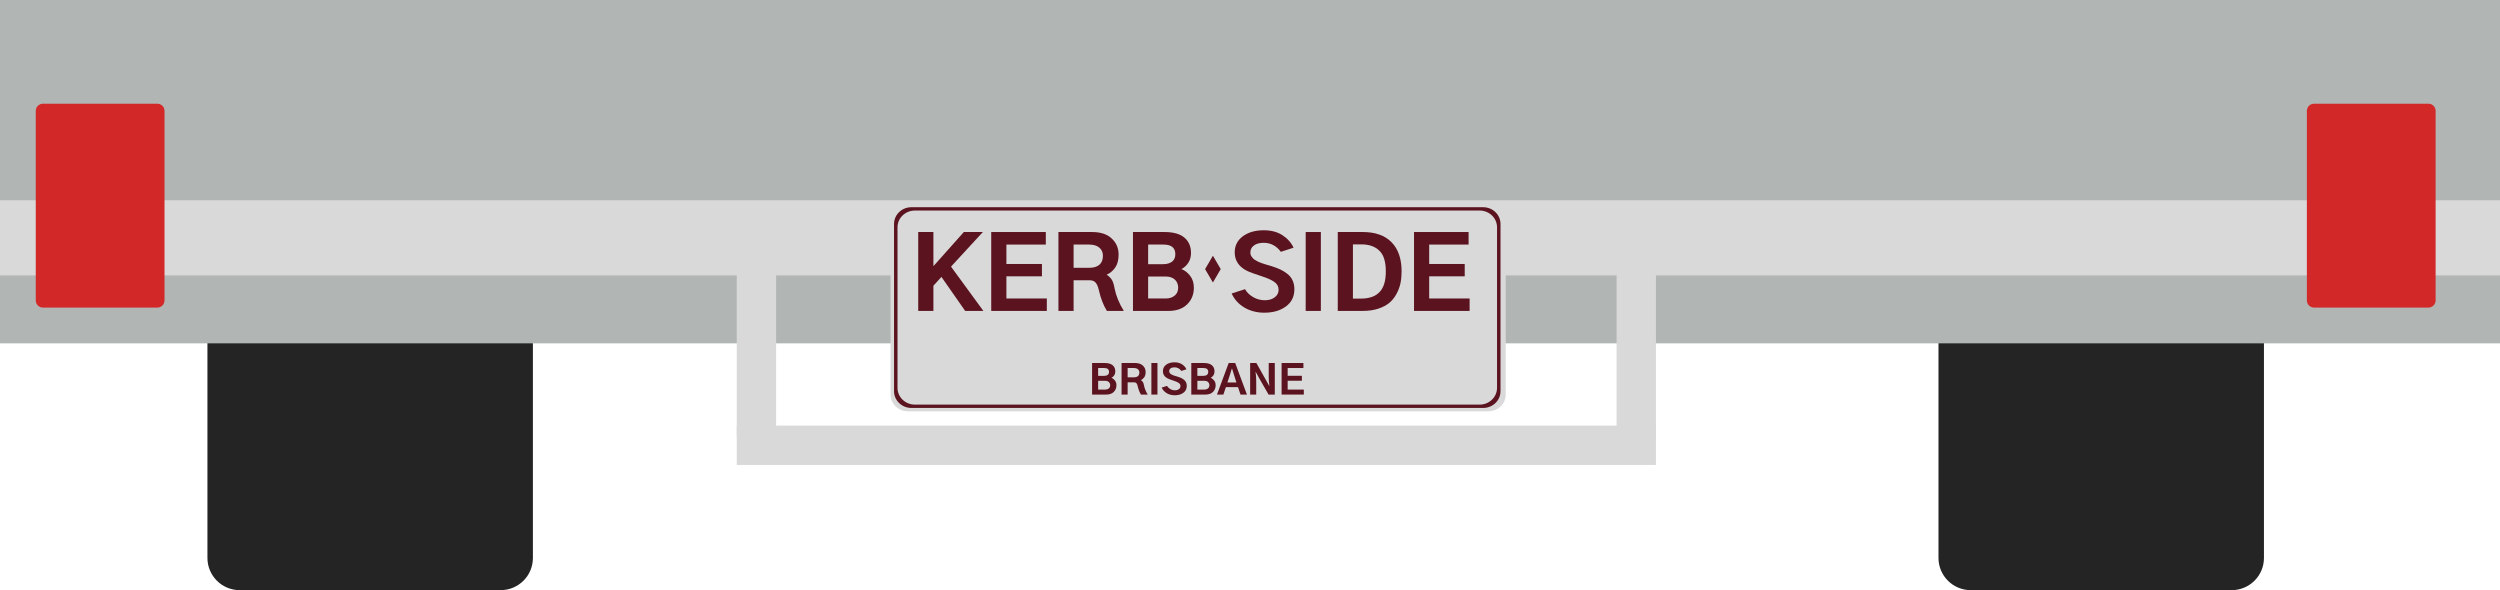 <svg width="699" height="165" viewBox="0 0 699 165" fill="none" xmlns="http://www.w3.org/2000/svg">
<path d="M58 49C58 44.029 62.029 40 67 40H140C144.971 40 149 44.029 149 49V156C149 160.971 144.971 165 140 165H67C62.029 165 58 160.971 58 156V49Z" fill="#242424"/>
<path d="M542 49C542 44.029 546.029 40 551 40H624C628.971 40 633 44.029 633 49V156C633 160.971 628.971 165 624 165H551C546.029 165 542 160.971 542 156V49Z" fill="#242424"/>
<path d="M0 0H699V96H0V0Z" fill="#B1B6B4"/>
<path d="M0 56H699V77H0V56Z" fill="#D9D9D9"/>
<path d="M249 61.677C249 59.094 251.175 57 253.859 57H416.141C418.825 57 421 59.094 421 61.677V110.323C421 112.906 418.825 115 416.141 115H253.859C251.175 115 249 112.906 249 110.323V61.677Z" fill="#D9D9D9"/>
<path d="M249.972 62.613C249.972 60.03 252.147 57.935 254.831 57.935H414.684C417.367 57.935 419.542 60.03 419.542 62.613V109.387C419.542 111.97 417.367 114.065 414.684 114.065H254.831C252.147 114.065 249.972 111.97 249.972 109.387V62.613Z" fill="#5B141F"/>
<path d="M250.943 63.548C250.943 60.965 253.119 58.871 255.802 58.871H413.712C416.395 58.871 418.571 60.965 418.571 63.548V108.452C418.571 111.035 416.395 113.129 413.712 113.129H255.802C253.119 113.129 250.943 111.035 250.943 108.452V63.548Z" fill="#D9D9D9"/>
<path d="M256.736 86.936V64.873H260.978V74.328H261.063L269.49 64.873H274.814L265.903 74.548L274.956 86.936H269.86L263.227 77.425L260.978 79.892V86.936H256.736Z" fill="#5B141F"/>
<path d="M277.149 86.936V64.873H292.408V68.381H281.39V73.808H291.326V77.261H281.39V83.455H292.693V86.936H277.149Z" fill="#5B141F"/>
<path d="M300.18 74.876H304.564C305.779 74.876 306.719 74.593 307.383 74.027C308.047 73.46 308.379 72.629 308.379 71.533C308.379 70.564 308.038 69.797 307.354 69.231C306.69 68.664 305.751 68.381 304.536 68.381H300.18V74.876ZM295.938 86.936V64.873H305.333C307.725 64.873 309.556 65.476 310.828 66.682C312.118 67.87 312.764 69.377 312.764 71.204C312.764 72.721 312.431 73.945 311.767 74.876C311.103 75.79 310.325 76.43 309.433 76.795C310.116 77.27 310.609 77.772 310.913 78.302C311.217 78.814 311.463 79.618 311.653 80.714C312.052 82.724 312.906 84.798 314.216 86.936H309.49C308.503 85.364 307.744 83.391 307.212 81.016C307.003 80.102 306.709 79.435 306.33 79.015C305.969 78.576 305.39 78.357 304.593 78.357H300.18V86.936H295.938Z" fill="#5B141F"/>
<path d="M316.778 86.936V64.873H325.546C328.071 64.873 329.94 65.394 331.155 66.435C332.388 67.477 333.005 68.911 333.005 70.738C333.005 71.779 332.759 72.684 332.265 73.451C331.772 74.219 331.126 74.813 330.329 75.233C331.24 75.58 332.047 76.201 332.749 77.097C333.451 77.992 333.802 79.106 333.802 80.44C333.802 82.322 333.176 83.875 331.923 85.099C330.671 86.323 328.925 86.936 326.685 86.936H316.778ZM321.02 83.455H326.002C326.932 83.455 327.729 83.199 328.393 82.687C329.076 82.158 329.418 81.409 329.418 80.44C329.418 79.526 329.114 78.777 328.507 78.193C327.9 77.608 327.036 77.316 325.916 77.316H321.02V83.455ZM321.02 73.862H325.205C326.23 73.862 327.055 73.634 327.681 73.177C328.308 72.721 328.621 72.017 328.621 71.067C328.621 69.276 327.511 68.381 325.29 68.381H321.02V73.862Z" fill="#5B141F"/>
<path d="M344.372 82.057L348.102 80.851C348.614 81.746 349.373 82.487 350.379 83.071C351.404 83.656 352.486 83.948 353.625 83.948C354.782 83.948 355.712 83.674 356.415 83.126C357.136 82.578 357.496 81.883 357.496 81.043C357.496 80.111 357.098 79.371 356.301 78.823C355.523 78.275 354.393 77.763 352.913 77.288C350.692 76.576 349.202 76.019 348.443 75.617C346.299 74.465 345.226 72.775 345.226 70.546C345.226 68.701 345.976 67.212 347.475 66.079C348.994 64.946 350.958 64.38 353.368 64.38C355.399 64.38 357.126 64.837 358.55 65.75C359.973 66.664 361.017 67.833 361.681 69.258L358.123 70.409C356.87 68.728 355.276 67.888 353.34 67.888C352.182 67.888 351.271 68.134 350.607 68.628C349.943 69.121 349.61 69.761 349.61 70.546C349.61 70.802 349.639 71.04 349.696 71.259C349.772 71.478 349.886 71.679 350.037 71.862C350.189 72.044 350.341 72.218 350.493 72.382C350.645 72.529 350.863 72.675 351.148 72.821C351.432 72.967 351.67 73.095 351.859 73.205C352.068 73.296 352.362 73.415 352.742 73.561C353.141 73.689 353.444 73.789 353.653 73.862C353.881 73.917 354.222 74.018 354.678 74.164C355.133 74.292 355.466 74.392 355.674 74.465C356.547 74.74 357.316 75.032 357.98 75.342C358.645 75.653 359.29 76.055 359.916 76.548C360.562 77.042 361.055 77.654 361.397 78.385C361.738 79.115 361.909 79.938 361.909 80.851C361.909 82.934 361.112 84.551 359.518 85.702C357.942 86.853 355.94 87.429 353.511 87.429C351.404 87.429 349.535 86.945 347.902 85.976C346.289 85.008 345.112 83.701 344.372 82.057Z" fill="#5B141F"/>
<path d="M365.069 86.936V64.873H369.311V86.936H365.069Z" fill="#5B141F"/>
<path d="M374.037 86.936V64.873H381.012C384.523 64.873 387.209 65.823 389.069 67.723C390.948 69.624 391.887 72.346 391.887 75.891C391.887 77.06 391.783 78.156 391.574 79.179C391.365 80.203 390.995 81.198 390.464 82.167C389.951 83.135 389.287 83.966 388.471 84.661C387.674 85.337 386.639 85.885 385.368 86.305C384.096 86.725 382.644 86.936 381.012 86.936H374.037ZM378.279 83.482H380.557C382.834 83.482 384.552 82.879 385.709 81.673C386.886 80.468 387.475 78.54 387.475 75.891C387.475 73.168 386.867 71.231 385.653 70.08C384.457 68.911 382.777 68.326 380.613 68.326H378.279V83.482Z" fill="#5B141F"/>
<path d="M395.361 86.936V64.873H410.62V68.381H399.602V73.808H409.538V77.261H399.602V83.455H410.905V86.936H395.361Z" fill="#5B141F"/>
<path d="M339.13 71.5L341.316 75.242L339.13 78.984L336.944 75.242L339.13 71.5Z" fill="#5B141F"/>
<path d="M305.346 110.323V101.498H308.854C309.864 101.498 310.611 101.706 311.097 102.122C311.591 102.539 311.837 103.113 311.837 103.844C311.837 104.26 311.739 104.622 311.541 104.929C311.344 105.236 311.086 105.473 310.767 105.642C311.131 105.78 311.454 106.029 311.735 106.387C312.016 106.745 312.156 107.191 312.156 107.724C312.156 108.477 311.906 109.098 311.405 109.588C310.904 110.078 310.205 110.323 309.309 110.323H305.346ZM307.043 108.93H309.036C309.408 108.93 309.727 108.828 309.993 108.623C310.266 108.411 310.403 108.112 310.403 107.724C310.403 107.359 310.281 107.059 310.038 106.825C309.795 106.592 309.45 106.475 309.002 106.475H307.043V108.93ZM307.043 105.093H308.717C309.127 105.093 309.457 105.002 309.708 104.819C309.958 104.637 310.084 104.355 310.084 103.975C310.084 103.259 309.64 102.901 308.751 102.901H307.043V105.093Z" fill="#5B141F"/>
<path d="M315.288 105.499H317.042C317.527 105.499 317.903 105.386 318.169 105.159C318.435 104.933 318.568 104.6 318.568 104.162C318.568 103.774 318.431 103.467 318.158 103.241C317.892 103.014 317.516 102.901 317.03 102.901H315.288V105.499ZM313.591 110.323V101.498H317.349C318.306 101.498 319.038 101.739 319.547 102.221C320.063 102.696 320.321 103.299 320.321 104.03C320.321 104.637 320.188 105.126 319.923 105.499C319.657 105.864 319.346 106.12 318.989 106.266C319.262 106.456 319.46 106.657 319.581 106.869C319.702 107.074 319.801 107.396 319.877 107.834C320.037 108.638 320.378 109.467 320.902 110.323H319.012C318.617 109.694 318.313 108.905 318.101 107.955C318.017 107.589 317.899 107.322 317.748 107.154C317.603 106.979 317.372 106.891 317.053 106.891H315.288V110.323H313.591Z" fill="#5B141F"/>
<path d="M321.927 110.323V101.498H323.624V110.323H321.927Z" fill="#5B141F"/>
<path d="M324.808 108.371L326.3 107.889C326.505 108.247 326.808 108.543 327.211 108.777C327.621 109.011 328.053 109.128 328.509 109.128C328.972 109.128 329.344 109.018 329.625 108.799C329.913 108.58 330.058 108.302 330.058 107.966C330.058 107.593 329.898 107.297 329.579 107.078C329.268 106.858 328.816 106.654 328.224 106.464C327.336 106.179 326.74 105.956 326.436 105.795C325.579 105.335 325.15 104.659 325.15 103.767C325.15 103.029 325.45 102.433 326.049 101.98C326.657 101.527 327.442 101.3 328.407 101.3C329.219 101.3 329.91 101.483 330.479 101.848C331.048 102.214 331.466 102.682 331.732 103.252L330.308 103.712C329.807 103.04 329.169 102.704 328.395 102.704C327.932 102.704 327.568 102.802 327.302 102.999C327.036 103.197 326.903 103.453 326.903 103.767C326.903 103.869 326.915 103.964 326.938 104.052C326.968 104.14 327.013 104.22 327.074 104.293C327.135 104.366 327.196 104.436 327.256 104.501C327.317 104.56 327.404 104.618 327.518 104.677C327.632 104.735 327.727 104.786 327.803 104.83C327.886 104.867 328.004 104.914 328.156 104.973C328.315 105.024 328.437 105.064 328.52 105.093C328.611 105.115 328.748 105.155 328.93 105.214C329.113 105.265 329.245 105.305 329.329 105.335C329.678 105.444 329.986 105.561 330.251 105.685C330.517 105.81 330.775 105.97 331.026 106.168C331.284 106.365 331.481 106.61 331.618 106.902C331.755 107.195 331.823 107.523 331.823 107.889C331.823 108.722 331.504 109.369 330.866 109.829C330.236 110.29 329.435 110.52 328.463 110.52C327.621 110.52 326.873 110.326 326.22 109.939C325.575 109.552 325.104 109.029 324.808 108.371Z" fill="#5B141F"/>
<path d="M333.087 110.323V101.498H336.594C337.604 101.498 338.352 101.706 338.838 102.122C339.331 102.539 339.578 103.113 339.578 103.844C339.578 104.26 339.479 104.622 339.282 104.929C339.084 105.236 338.826 105.473 338.507 105.642C338.872 105.78 339.194 106.029 339.475 106.387C339.756 106.745 339.897 107.191 339.897 107.724C339.897 108.477 339.646 109.098 339.145 109.588C338.644 110.078 337.946 110.323 337.05 110.323H333.087ZM334.784 108.93H336.776C337.148 108.93 337.467 108.828 337.733 108.623C338.006 108.411 338.143 108.112 338.143 107.724C338.143 107.359 338.022 107.059 337.779 106.825C337.536 106.592 337.19 106.475 336.742 106.475H334.784V108.93ZM334.784 105.093H336.458C336.868 105.093 337.198 105.002 337.448 104.819C337.699 104.637 337.824 104.355 337.824 103.975C337.824 103.259 337.38 102.901 336.492 102.901H334.784V105.093Z" fill="#5B141F"/>
<path d="M343.188 106.935H345.704L345.033 104.852C344.881 104.37 344.699 103.778 344.486 103.076H344.418C344.357 103.288 344.262 103.595 344.133 103.997C344.011 104.399 343.924 104.684 343.871 104.852L343.188 106.935ZM340.261 110.323L343.541 101.498H345.363L348.642 110.323H346.843L346.149 108.24H342.755L342.06 110.323H340.261Z" fill="#5B141F"/>
<path d="M349.542 110.323V101.498H351.284L353.869 106.102L354.86 107.878H354.917C354.796 107.023 354.735 106.168 354.735 105.313V101.498H356.432V110.323H354.689L352.116 105.839L351.102 103.986H351.057C351.178 104.797 351.239 105.652 351.239 106.551V110.323H349.542Z" fill="#5B141F"/>
<path d="M358.333 110.323V101.498H364.437V102.901H360.03V105.071H364.004V106.453H360.03V108.93H364.551V110.323H358.333Z" fill="#5B141F"/>
<path d="M10 31C10 29.895 10.895 29 12 29H44C45.105 29 46 29.895 46 31V84C46 85.105 45.105 86 44 86H12C10.895 86 10 85.105 10 84V31Z" fill="#D22828"/>
<path d="M645 31C645 29.895 645.895 29 647 29H679C680.105 29 681 29.895 681 31V84C681 85.105 680.105 86 679 86H647C645.895 86 645 85.105 645 84V31Z" fill="#D22828"/>
<path d="M206 119H463V130H206V119Z" fill="#D9D9D9"/>
<path d="M206 76H217V122H206V76Z" fill="#D9D9D9"/>
<path d="M452 76H463V122H452V76Z" fill="#D9D9D9"/>
</svg>
